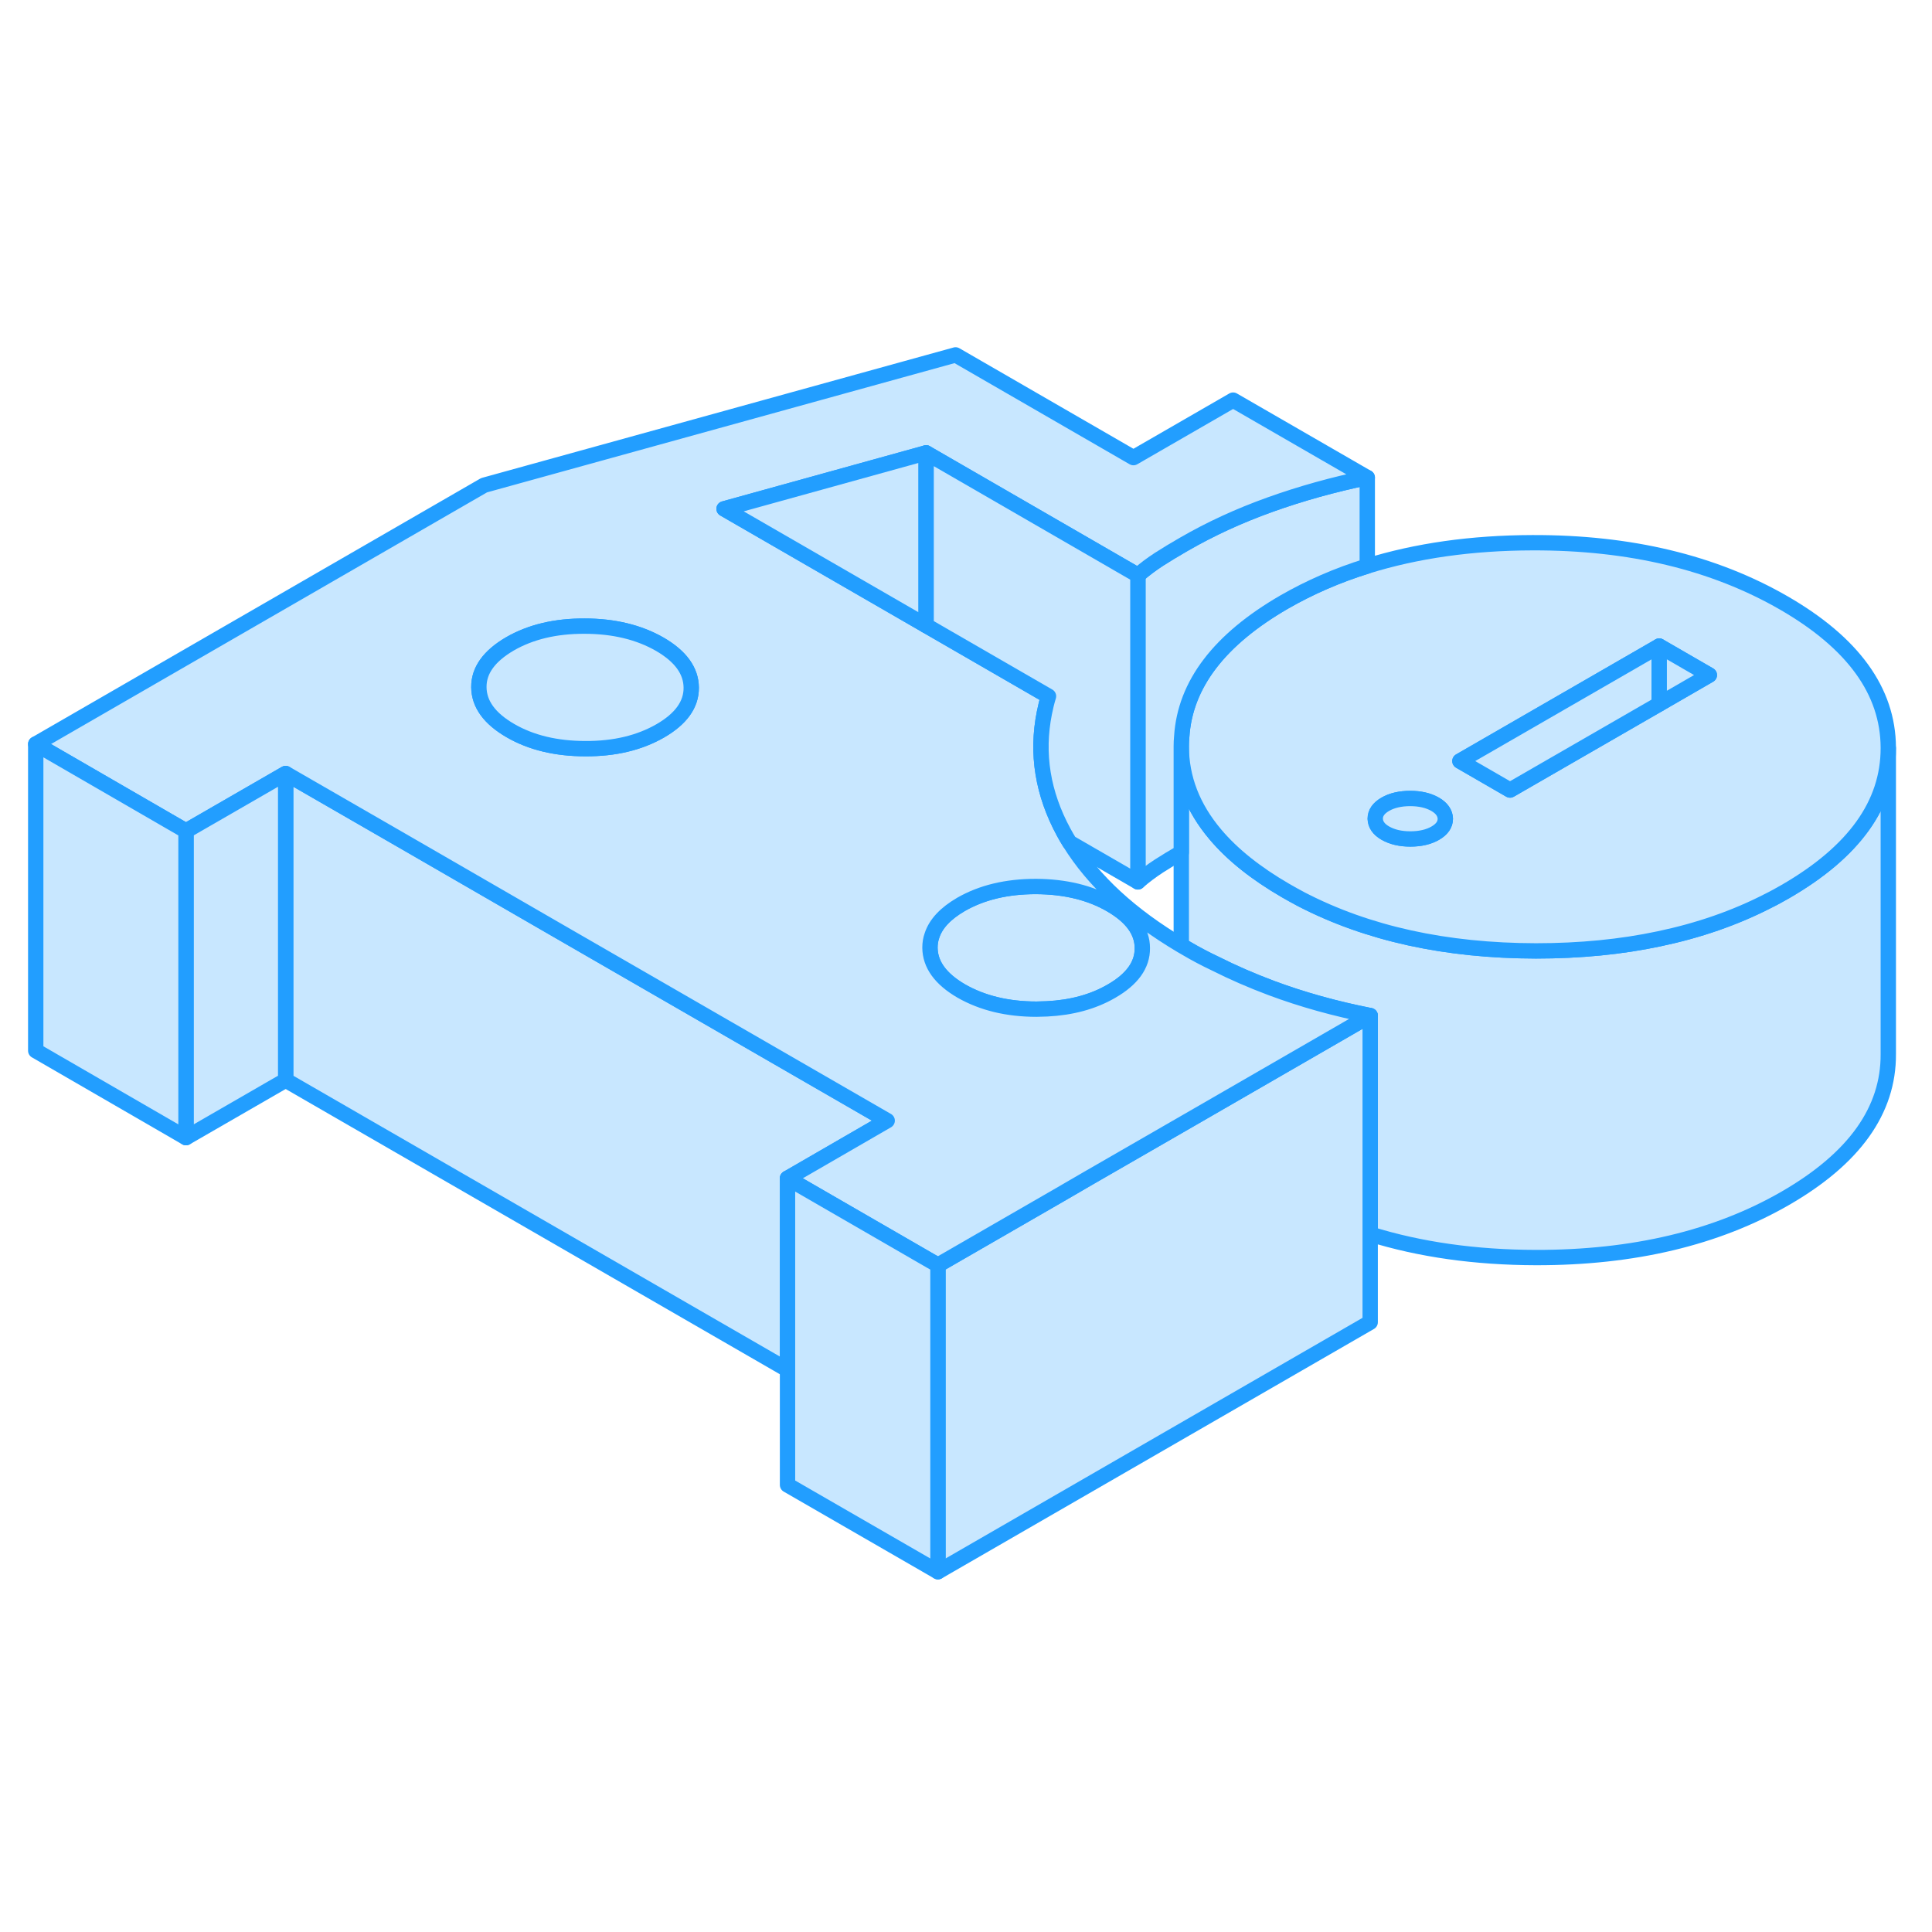 <svg width="48" height="48" viewBox="0 0 126 84" fill="#c8e7ff" xmlns="http://www.w3.org/2000/svg" stroke-width="1px" stroke-linecap="round" stroke-linejoin="round"><path d="M57.86 52.085L51.36 55.845V68.335L18.63 49.445V29.445L26.14 33.775L36.75 39.905L44.95 44.635L57.86 52.085Z" stroke="#229EFF" stroke-linejoin="round"/><path d="M74.499 40.835C74.51 41.925 73.84 42.865 72.48 43.645C71.29 44.335 69.889 44.715 68.279 44.795C68.059 44.795 67.83 44.815 67.6 44.815C65.7 44.815 64.07 44.415 62.7 43.635C61.34 42.845 60.659 41.905 60.649 40.805C60.649 40.535 60.69 40.265 60.779 40.015C61.029 39.245 61.659 38.575 62.669 37.985C64.029 37.205 65.65 36.815 67.56 36.815C69.46 36.825 71.09 37.215 72.45 38.005C73.809 38.795 74.499 39.735 74.499 40.835Z" stroke="#229EFF" stroke-linejoin="round"/><path d="M123.15 27.795V47.745C123.17 51.415 120.94 54.545 116.44 57.145C111.95 59.735 106.52 61.025 100.17 61.015C96.21 61.005 92.61 60.495 89.36 59.485V45.235C87.07 44.785 84.92 44.185 82.91 43.435C81.63 42.955 80.41 42.425 79.26 41.845C78.6 41.535 77.96 41.195 77.35 40.835C77.24 40.775 77.14 40.715 77.04 40.655V27.665C77.04 29.755 77.79 31.675 79.26 33.415C80.37 34.735 81.9 35.955 83.85 37.085C84.19 37.285 84.53 37.465 84.88 37.655C89.19 39.885 94.28 41.005 100.17 41.015C103.04 41.015 105.72 40.755 108.21 40.225C110.78 39.685 113.15 38.865 115.31 37.755C115.7 37.565 116.07 37.355 116.44 37.145C120.92 34.555 123.15 31.445 123.15 27.795Z" stroke="#229EFF" stroke-linejoin="round"/><path d="M116.34 18.325C111.76 15.685 106.3 14.375 99.94 14.395C95.98 14.405 92.39 14.915 89.17 15.915C87.23 16.515 85.42 17.305 83.75 18.265C79.52 20.715 77.29 23.635 77.07 27.035C77.05 27.245 77.04 27.455 77.04 27.665C77.04 29.755 77.79 31.675 79.26 33.415C80.37 34.735 81.9 35.955 83.85 37.085C84.19 37.285 84.53 37.465 84.88 37.655C89.19 39.885 94.28 41.005 100.17 41.015C103.04 41.015 105.72 40.755 108.21 40.225C110.78 39.685 113.15 38.865 115.31 37.755C115.7 37.565 116.07 37.355 116.44 37.145C120.92 34.555 123.15 31.445 123.15 27.795V27.745C123.13 24.075 120.86 20.935 116.34 18.325ZM93.61 33.335C93.18 33.585 92.63 33.715 91.98 33.715C91.33 33.715 90.79 33.585 90.35 33.335C89.91 33.085 89.7 32.765 89.69 32.395C89.69 32.015 89.91 31.705 90.34 31.455C90.77 31.205 91.32 31.075 91.97 31.075C92.62 31.075 93.16 31.205 93.6 31.455C94.03 31.705 94.25 32.025 94.26 32.395C94.26 32.775 94.04 33.085 93.61 33.335ZM108.21 24.915L98.48 30.525L95.21 28.635L108.21 21.135L111.48 23.025L108.21 24.915Z" stroke="#229EFF" stroke-linejoin="round"/><path d="M94.26 32.395C94.26 32.775 94.04 33.085 93.61 33.335C93.18 33.585 92.629 33.715 91.98 33.715C91.329 33.715 90.79 33.585 90.35 33.335C89.91 33.085 89.7 32.765 89.689 32.395C89.689 32.015 89.91 31.705 90.34 31.455C90.77 31.205 91.32 31.075 91.969 31.075C92.62 31.075 93.16 31.205 93.6 31.455C94.03 31.705 94.249 32.025 94.26 32.395Z" stroke="#229EFF" stroke-linejoin="round"/><path d="M108.21 21.135V24.915L98.48 30.525L95.21 28.635L108.21 21.135Z" stroke="#229EFF" stroke-linejoin="round"/><path d="M111.48 23.025L108.21 24.915V21.135L111.48 23.025Z" stroke="#229EFF" stroke-linejoin="round"/><path d="M89.36 45.235V65.235L61.17 81.505V61.505L69.11 56.925L71.09 55.775L78.1 51.735L89.36 45.235Z" stroke="#229EFF" stroke-linejoin="round"/><path d="M89.17 10.145V15.915C87.23 16.515 85.42 17.305 83.75 18.265C79.52 20.715 77.29 23.635 77.07 27.035C77.05 27.245 77.04 27.455 77.04 27.665V34.595C76.51 34.905 76.02 35.195 75.59 35.475C75.1 35.795 74.64 36.135 74.21 36.515V16.515C74.64 16.135 75.1 15.795 75.59 15.475C76.07 15.165 76.62 14.835 77.21 14.495C78.94 13.495 80.81 12.635 82.82 11.915C84.83 11.195 86.94 10.605 89.17 10.145Z" stroke="#229EFF" stroke-linejoin="round"/><path d="M82.91 43.435C81.63 42.955 80.41 42.425 79.26 41.845C78.6 41.535 77.96 41.195 77.35 40.835C77.24 40.775 77.14 40.715 77.04 40.655C73.74 38.695 71.31 36.455 69.76 33.945C69.62 33.725 69.49 33.495 69.37 33.275C68 30.745 67.58 28.155 68.11 25.495C68.18 25.135 68.27 24.765 68.38 24.405L60.4 19.795L47.22 12.185L60.4 8.535L74.21 16.515C74.64 16.135 75.1 15.795 75.59 15.475C76.07 15.165 76.62 14.835 77.21 14.495C78.94 13.495 80.81 12.635 82.82 11.915C84.83 11.195 86.94 10.605 89.17 10.145L80.42 5.095L73.92 8.845L62.32 2.145L31.57 10.645L2.33 27.525L12.13 33.195L18.63 29.445L26.14 33.775L36.75 39.905L44.95 44.635L57.86 52.085L51.36 55.845L60.69 61.235L61.17 61.505L69.11 56.925L71.09 55.775L78.1 51.735L89.36 45.235C87.07 44.785 84.92 44.185 82.91 43.435ZM43.06 26.665C41.7 27.445 40.08 27.835 38.18 27.825C36.28 27.825 34.64 27.435 33.28 26.645C31.92 25.855 31.24 24.915 31.23 23.815C31.22 22.725 31.9 21.785 33.25 20.995C34.6 20.215 36.23 19.825 38.13 19.835C40.03 19.835 41.67 20.235 43.03 21.015C44.39 21.805 45.07 22.745 45.08 23.845C45.09 24.945 44.41 25.885 43.06 26.665ZM72.48 43.645C71.29 44.335 69.89 44.715 68.28 44.795C68.06 44.795 67.83 44.815 67.6 44.815C65.7 44.815 64.07 44.415 62.7 43.635C61.34 42.845 60.66 41.905 60.65 40.805C60.65 40.535 60.69 40.265 60.78 40.015C61.03 39.245 61.66 38.575 62.67 37.985C64.03 37.205 65.65 36.815 67.56 36.815C69.46 36.825 71.09 37.215 72.45 38.005C73.81 38.795 74.5 39.735 74.5 40.835C74.51 41.925 73.84 42.865 72.48 43.645Z" stroke="#229EFF" stroke-linejoin="round"/><path d="M45.081 23.845C45.091 24.945 44.411 25.885 43.061 26.665C41.701 27.445 40.081 27.835 38.181 27.825C36.281 27.825 34.641 27.435 33.281 26.645C31.921 25.855 31.241 24.915 31.231 23.815C31.221 22.725 31.901 21.785 33.251 20.995C34.601 20.215 36.231 19.825 38.131 19.835C40.031 19.835 41.671 20.235 43.031 21.015C44.391 21.805 45.071 22.745 45.081 23.845Z" stroke="#229EFF" stroke-linejoin="round"/><path d="M61.17 61.505V81.505L51.36 75.845V55.845L60.69 61.235L61.17 61.505Z" stroke="#229EFF" stroke-linejoin="round"/><path d="M60.4 8.535V19.795L47.22 12.185L60.4 8.535Z" stroke="#229EFF" stroke-linejoin="round"/><path d="M74.21 16.515V36.515L69.76 33.945C69.621 33.725 69.491 33.495 69.371 33.275C68.001 30.745 67.581 28.155 68.111 25.495C68.181 25.135 68.271 24.765 68.381 24.405L60.4 19.795V8.535L74.21 16.515Z" stroke="#229EFF" stroke-linejoin="round"/><path d="M18.63 29.445V49.445L12.13 53.195V33.195L18.63 29.445Z" stroke="#229EFF" stroke-linejoin="round"/><path d="M12.13 33.195V53.195L2.33 47.525V27.525L12.13 33.195Z" stroke="#229EFF" stroke-linejoin="round"/></svg>